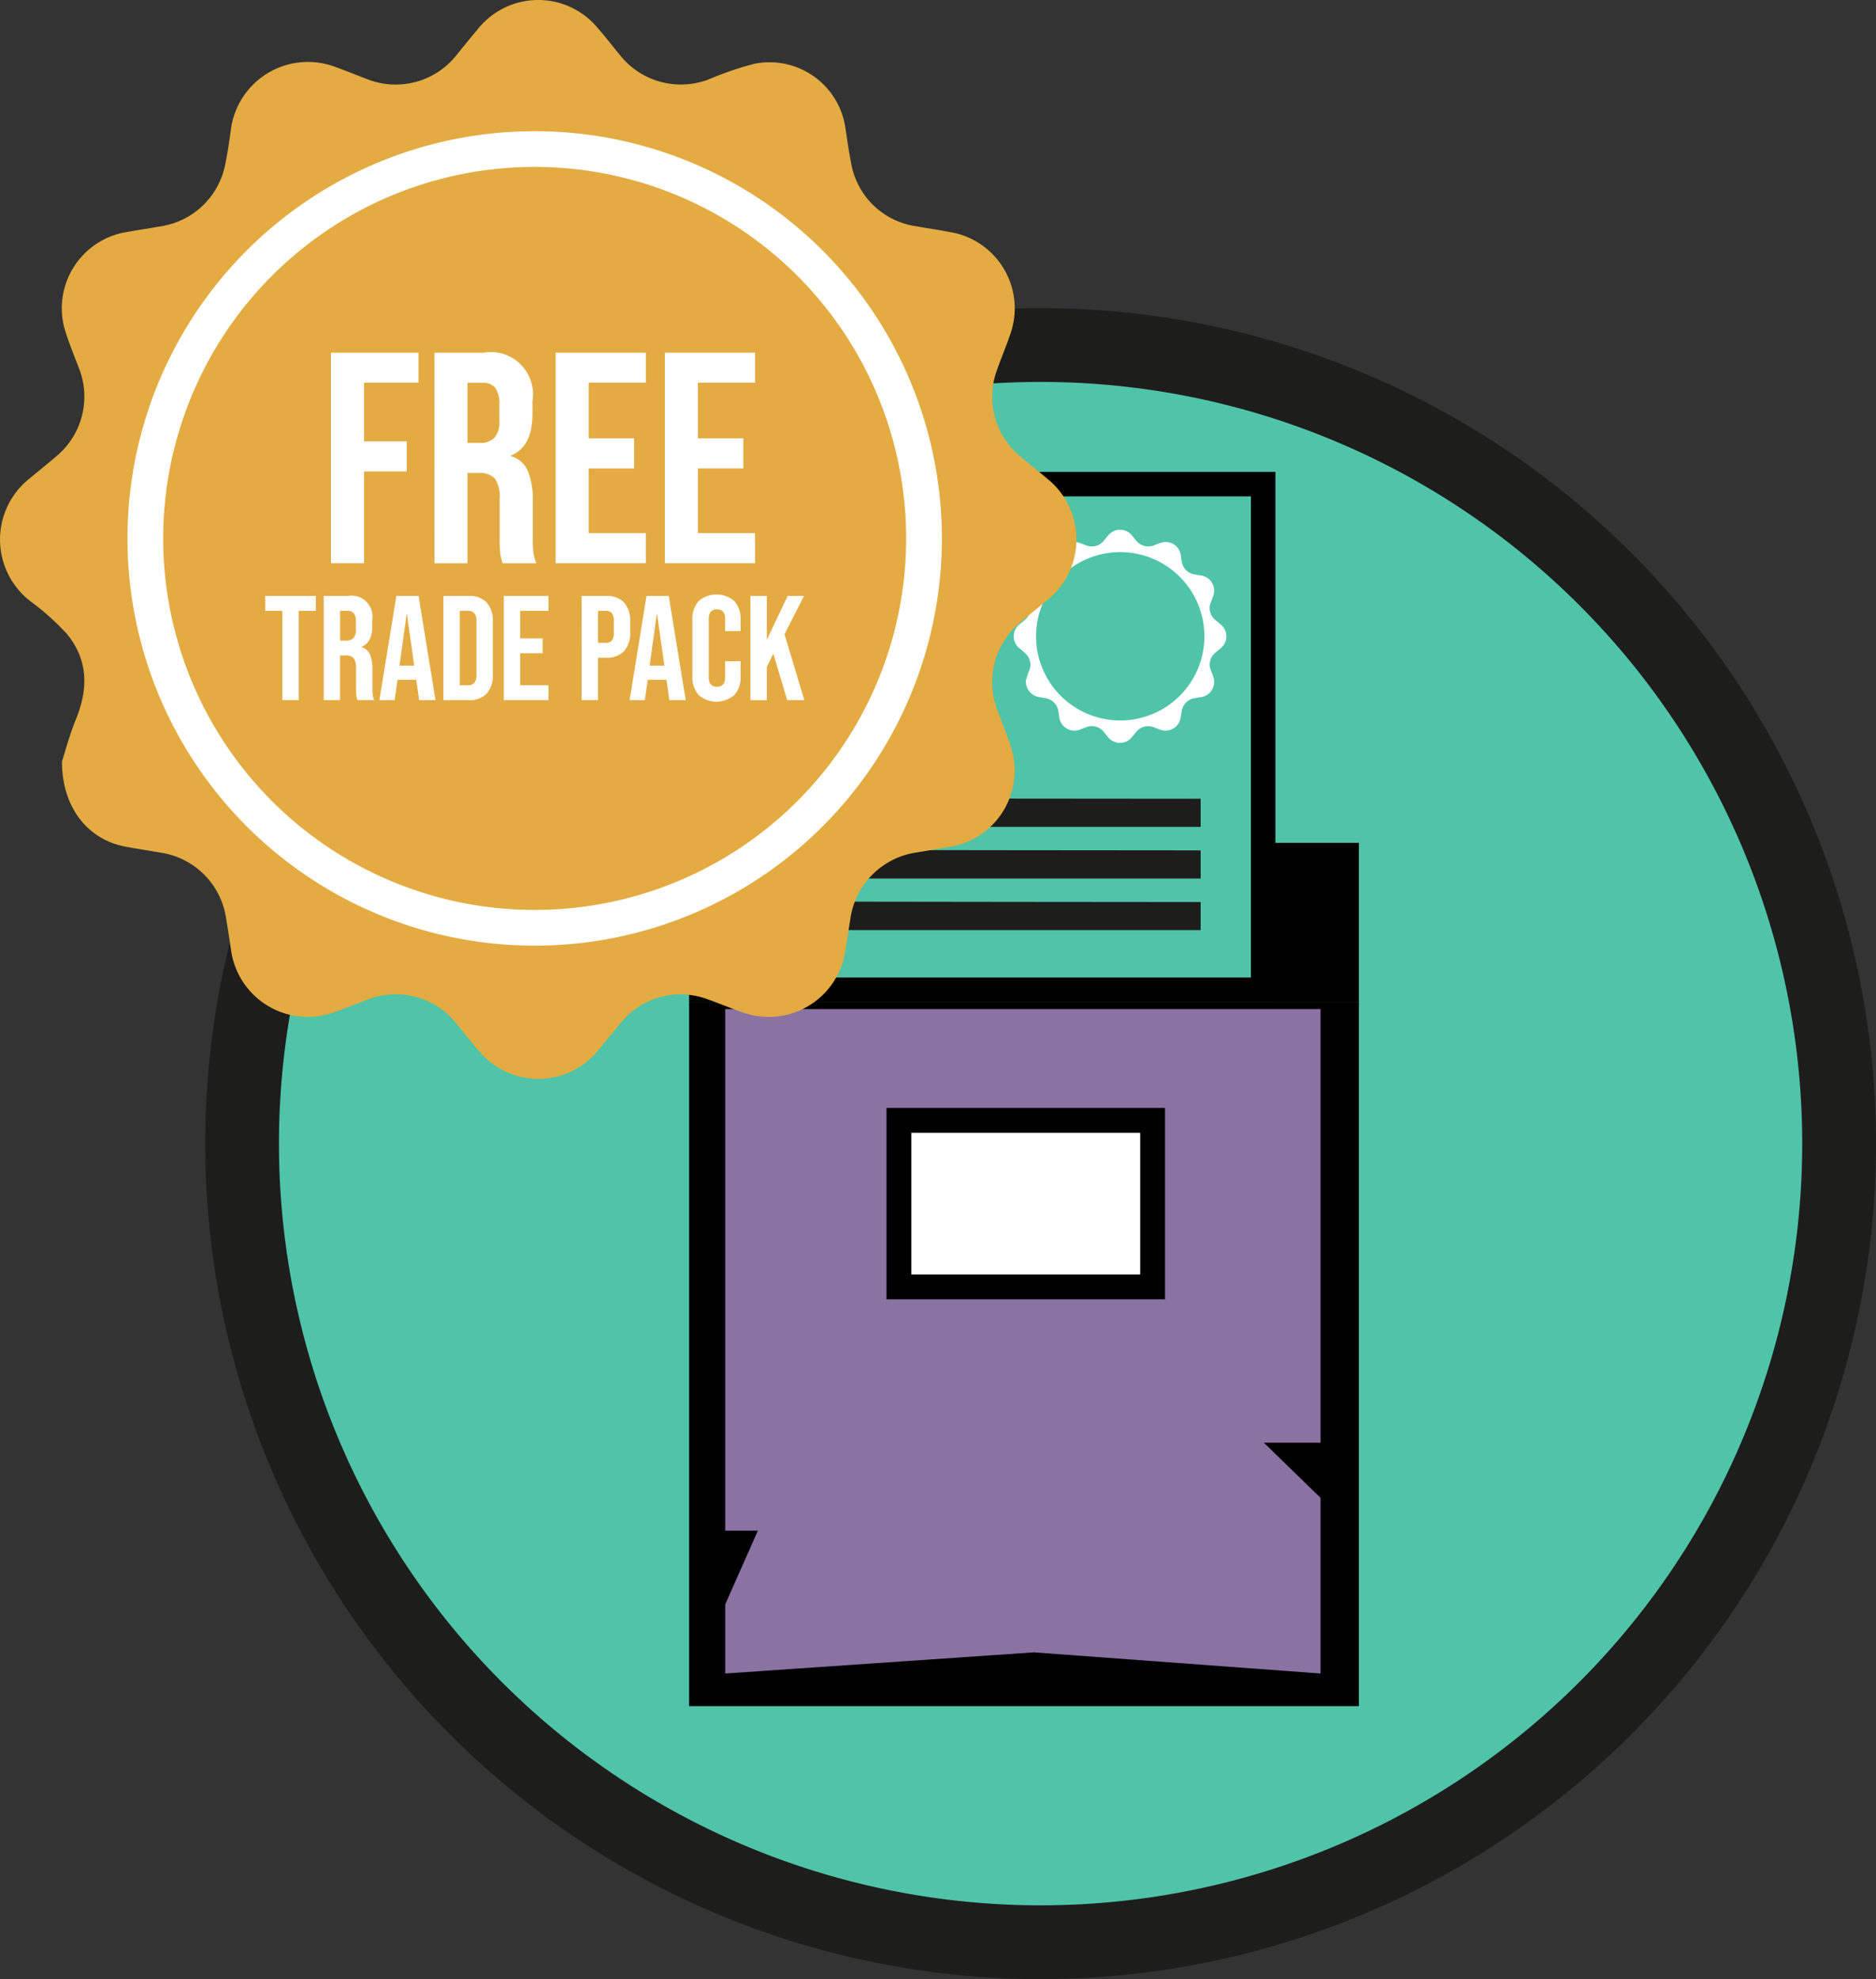 <svg xmlns="http://www.w3.org/2000/svg" width="168.743" height="178" viewBox="0 0 168.743 178">
  <rect x="0" y="0" width="168.743" height="178" fill="#333333" stroke="none"/>
  <g id="Group_2817" data-name="Group 2817" transform="translate(-64.447 -76.012)">
    <g id="Group_2812" data-name="Group 2812">
      <path id="Path_889" data-name="Path 889" d="M227.791,179.26a71.239,71.239,0,1,1-71.239-71.239,71.239,71.239,0,0,1,71.239,71.239" fill="#4fc4a8"/>
      <path id="Path_890" data-name="Path 890" d="M158.047,247.377a68.507,68.507,0,1,1,68.506-68.507,68.508,68.508,0,0,1-68.506,68.507m0-143.65A75.142,75.142,0,1,0,233.19,178.87a75.143,75.143,0,0,0-75.143-75.143" fill="#1d1d1b"/>
    </g>
    <rect id="Rectangle_896" data-name="Rectangle 896" width="56.731" height="10.8" transform="translate(128.187 153.574)"/>
    <rect id="Rectangle_897" data-name="Rectangle 897" width="56.731" height="10.8" transform="translate(128.187 153.574)" fill="none" stroke="#000" stroke-miterlimit="10" stroke-width="3.513"/>
    <path id="Path_891" data-name="Path 891" d="M128.187,167.886v59.819h56.731V167.886Z"/>
    <path id="Path_892" data-name="Path 892" d="M128.187,167.886v59.819h56.731V167.886Z" fill="none" stroke="#000" stroke-miterlimit="10" stroke-width="3.513"/>
    <rect id="Rectangle_898" data-name="Rectangle 898" width="43.03" height="45.474" transform="translate(135.037 119.555)" fill="#4fc4a8"/>
    <rect id="Rectangle_899" data-name="Rectangle 899" width="43.03" height="45.474" transform="translate(135.037 119.555)" fill="none" stroke="#000" stroke-miterlimit="10" stroke-width="2.2"/>
    <g id="Group_2813" data-name="Group 2813">
      <path id="Path_893" data-name="Path 893" d="M165.2,140.811a7.571,7.571,0,1,0-7.561-7.574,7.571,7.571,0,0,0,7.561,7.574m-8.47-3.626c.051-.157.133-.465.251-.758a1.387,1.387,0,0,0-.161-1.5,4.568,4.568,0,0,0-.644-.579,1.382,1.382,0,0,1-.022-2.186c.163-.136.33-.268.491-.407a1.375,1.375,0,0,0,.387-1.55c-.077-.205-.161-.407-.228-.615a1.372,1.372,0,0,1,1.094-1.81c.21-.037.42-.067.63-.106a1.379,1.379,0,0,0,1.1-1.058c.044-.208.076-.419.1-.63a1.381,1.381,0,0,1,1.87-1.132c.178.063.353.136.53.2a1.378,1.378,0,0,0,1.626-.435c.121-.146.239-.295.361-.438a1.372,1.372,0,0,1,2.137-.024c.133.151.255.312.383.466a1.383,1.383,0,0,0,1.613.435,5.659,5.659,0,0,1,.787-.268,1.363,1.363,0,0,1,1.62,1.163c.031.211.061.422.1.63a1.369,1.369,0,0,0,1.125,1.091c.215.037.432.069.646.11a1.374,1.374,0,0,1,1.053,1.808c-.072.218-.165.431-.241.649a1.371,1.371,0,0,0,.418,1.525c.167.142.339.277.506.418a1.383,1.383,0,0,1,0,2.118c-.167.141-.341.274-.506.419a1.378,1.378,0,0,0-.394,1.578c.077.2.16.407.226.615a1.372,1.372,0,0,1-1.079,1.791c-.2.035-.4.066-.6.1a1.387,1.387,0,0,0-1.175,1.188c-.03.181-.056.362-.085.543a1.377,1.377,0,0,1-1.846,1.1c-.207-.071-.408-.157-.615-.23a1.368,1.368,0,0,0-1.526.416c-.134.158-.261.32-.394.479a1.369,1.369,0,0,1-2.113.049c-.143-.157-.272-.328-.407-.492a1.377,1.377,0,0,0-1.628-.427c-.178.067-.353.138-.531.2a1.378,1.378,0,0,1-1.862-1.121c-.028-.181-.054-.363-.086-.544a1.382,1.382,0,0,0-1.158-1.162c-.21-.035-.42-.068-.629-.107a1.424,1.424,0,0,1-1.128-1.515" fill="#fff"/>
      <path id="Path_894" data-name="Path 894" d="M139.979,150.379h32.464V147.85c-3.883-.007-28.574-.018-32.464-.035Z" fill="#1d1d1b"/>
      <path id="Path_895" data-name="Path 895" d="M139.979,155.025h32.464v-2.53c-3.883-.007-28.574-.018-32.464-.035Z" fill="#1d1d1b"/>
      <path id="Path_896" data-name="Path 896" d="M139.979,159.67h32.464v-2.529c-3.883-.008-28.574-.018-32.464-.035Z" fill="#1d1d1b"/>
    </g>
    <path id="Path_897" data-name="Path 897" d="M129.679,220.309v6.216l27.764-1.9,25.784,1.9v-15.8l-5.1-4.958h5.1v-39H129.679v46.911h2.937Z" fill="#8a73a3"/>
    <g id="Group_2814" data-name="Group 2814">
      <path id="Path_898" data-name="Path 898" d="M70.024,144.49c.259-.794.667-2.354,1.27-3.833,1.105-2.714,1.074-5.308-.815-7.613a22.485,22.485,0,0,0-3.262-2.931,7,7,0,0,1-.111-11.065c.826-.691,1.672-1.36,2.486-2.066a6.961,6.961,0,0,0,1.96-7.842c-.389-1.036-.82-2.06-1.158-3.112a6.95,6.95,0,0,1,5.539-9.163c1.061-.188,2.127-.344,3.187-.536a6.98,6.98,0,0,0,5.549-5.356c.225-1.052.384-2.121.531-3.187a6.989,6.989,0,0,1,9.461-5.734c.9.324,1.788.69,2.684,1.026a6.975,6.975,0,0,0,8.233-2.2c.607-.74,1.2-1.489,1.826-2.219a6.941,6.941,0,0,1,10.815-.115c.675.761,1.289,1.575,1.94,2.357a7,7,0,0,0,8.164,2.2,28.551,28.551,0,0,1,3.984-1.354,6.9,6.9,0,0,1,8.2,5.887c.159,1.066.312,2.133.524,3.189a6.932,6.932,0,0,0,5.693,5.519c1.09.188,2.186.35,3.272.559a6.957,6.957,0,0,1,5.332,9.15c-.37,1.106-.836,2.18-1.219,3.282a6.941,6.941,0,0,0,2.113,7.724c.844.718,1.714,1.4,2.56,2.118a7,7,0,0,1-.018,10.718c-.847.714-1.726,1.389-2.56,2.117a6.975,6.975,0,0,0-2,7.987c.39,1.036.808,2.064,1.149,3.117a6.947,6.947,0,0,1-5.467,9.064c-1,.179-2.007.335-3.01.508a7.022,7.022,0,0,0-5.946,6.011c-.149.917-.286,1.834-.433,2.751a6.968,6.968,0,0,1-9.344,5.584c-1.045-.363-2.066-.8-3.11-1.163a6.926,6.926,0,0,0-7.724,2.1c-.677.8-1.326,1.623-2,2.427a6.928,6.928,0,0,1-10.695.248c-.726-.795-1.373-1.661-2.06-2.491a6.983,6.983,0,0,0-8.244-2.164c-.894.342-1.782.7-2.685,1.02a6.974,6.974,0,0,1-9.425-5.677c-.137-.917-.274-1.835-.431-2.748a6.988,6.988,0,0,0-5.863-5.881c-1.061-.184-2.127-.347-3.186-.543-3.343-.623-5.717-3.486-5.707-7.672" fill="#e3ab42"/>
      <path id="Path_899" data-name="Path 899" d="M147.495,126.566a35.02,35.02,0,1,1-32.828-37.083,35.022,35.022,0,0,1,32.828,37.083" fill="#e3ab42"/>
      <path id="Path_900" data-name="Path 900" d="M147.495,126.566a35.02,35.02,0,1,1-32.828-37.083A35.022,35.022,0,0,1,147.495,126.566Z" fill="none" stroke="#fff" stroke-miterlimit="10" stroke-width="3.213"/>
    </g>
    <g id="Group_2815" data-name="Group 2815">
      <path id="Path_901" data-name="Path 901" d="M94.214,107.732h7.874v2.7h-4.9v5.277h3.842v2.705H97.19v8.252H94.214Z" fill="#fff"/>
      <path id="Path_902" data-name="Path 902" d="M103.521,107.732h4.41a3.8,3.8,0,0,1,4.41,4.356v1.163q0,2.951-1.948,3.734v.054a2.323,2.323,0,0,1,1.529,1.326,6.684,6.684,0,0,1,.446,2.678v3.328a12.753,12.753,0,0,0,.054,1.312,3.274,3.274,0,0,0,.271.988h-3.03a4.369,4.369,0,0,1-.217-.866,13.063,13.063,0,0,1-.054-1.461v-3.463a2.944,2.944,0,0,0-.419-1.813,1.777,1.777,0,0,0-1.448-.514H106.5v8.117h-2.976Zm4.058,8.117a1.786,1.786,0,0,0,1.34-.461,2.173,2.173,0,0,0,.446-1.541v-1.462A2.409,2.409,0,0,0,109,110.9a1.382,1.382,0,0,0-1.15-.46H106.5v5.412Z" fill="#fff"/>
      <path id="Path_903" data-name="Path 903" d="M114.425,107.732h8.116v2.7H117.4v5.005h4.085v2.706H117.4v5.817h5.14v2.706h-8.116Z" fill="#fff"/>
      <path id="Path_904" data-name="Path 904" d="M124.246,107.732h8.116v2.7h-5.14v5.005h4.085v2.706h-4.085v5.817h5.14v2.706h-8.116Z" fill="#fff"/>
    </g>
    <rect id="Rectangle_900" data-name="Rectangle 900" width="22.817" height="14.977" transform="translate(145.304 176.778)" fill="#fff"/>
    <rect id="Rectangle_901" data-name="Rectangle 901" width="22.817" height="14.977" transform="translate(145.304 176.778)" fill="none" stroke="#000" stroke-miterlimit="10" stroke-width="2.231"/>
    <g id="Group_2816" data-name="Group 2816">
      <path id="Path_905" data-name="Path 905" d="M89.845,130.95H88.306v-1.339h4.551v1.339H91.318v8.032H89.845Z" fill="#fff"/>
      <path id="Path_906" data-name="Path 906" d="M93.567,129.611h2.182a1.883,1.883,0,0,1,2.182,2.156v.575q0,1.46-.964,1.848v.027a1.15,1.15,0,0,1,.756.655,3.29,3.29,0,0,1,.221,1.326v1.646a6.22,6.22,0,0,0,.027.649,1.606,1.606,0,0,0,.134.489h-1.5a2.106,2.106,0,0,1-.108-.429,6.434,6.434,0,0,1-.026-.722v-1.714a1.452,1.452,0,0,0-.208-.9.876.876,0,0,0-.716-.255h-.509v4.016H93.567Zm2.008,4.016a.881.881,0,0,0,.662-.227,1.073,1.073,0,0,0,.221-.764v-.722a1.184,1.184,0,0,0-.181-.736.68.68,0,0,0-.568-.228h-.67v2.677Z" fill="#fff"/>
      <path id="Path_907" data-name="Path 907" d="M100.1,129.611h1.994l1.526,9.371h-1.472l-.268-1.86v.027h-1.674l-.267,1.833H98.573Zm1.606,6.265-.656-4.631h-.027l-.642,4.631Z" fill="#fff"/>
      <path id="Path_908" data-name="Path 908" d="M104.33,129.611h2.248a2.141,2.141,0,0,1,1.647.59,2.445,2.445,0,0,1,.549,1.726v4.74a2.443,2.443,0,0,1-.549,1.726,2.144,2.144,0,0,1-1.647.589H104.33Zm2.222,8.033a.709.709,0,0,0,.555-.215,1.016,1.016,0,0,0,.194-.7V131.86a1.019,1.019,0,0,0-.194-.7.712.712,0,0,0-.555-.214h-.75v6.694Z" fill="#fff"/>
      <path id="Path_909" data-name="Path 909" d="M109.765,129.611h4.016v1.339h-2.544v2.477h2.021v1.339h-2.021v2.878h2.544v1.338h-4.016Z" fill="#fff"/>
      <path id="Path_910" data-name="Path 910" d="M116.766,129.611h2.168a2.141,2.141,0,0,1,1.647.59,2.445,2.445,0,0,1,.549,1.726v.924a2.446,2.446,0,0,1-.549,1.727,2.144,2.144,0,0,1-1.647.589h-.7v3.815h-1.472Zm2.168,4.217a.688.688,0,0,0,.542-.2,1.013,1.013,0,0,0,.181-.682v-1.111a1.019,1.019,0,0,0-.181-.684.694.694,0,0,0-.542-.2h-.7v2.878Z" fill="#fff"/>
      <path id="Path_911" data-name="Path 911" d="M122.6,129.611H124.6l1.526,9.371h-1.472l-.268-1.86v.027h-1.674l-.267,1.833h-1.365Zm1.606,6.265-.656-4.631h-.027l-.642,4.631Z" fill="#fff"/>
      <path id="Path_912" data-name="Path 912" d="M127.281,138.513a2.41,2.41,0,0,1-.556-1.7V131.78a2.413,2.413,0,0,1,.556-1.7,2.459,2.459,0,0,1,3.226,0,2.418,2.418,0,0,1,.556,1.7v.991h-1.392v-1.085q0-.87-.737-.87t-.736.87v5.235q0,.856.736.857t.737-.857v-1.433h1.392v1.326a2.415,2.415,0,0,1-.556,1.7,2.459,2.459,0,0,1-3.226,0Z" fill="#fff"/>
      <path id="Path_913" data-name="Path 913" d="M131.947,129.611h1.472v3.949l1.874-3.949h1.473l-1.754,3.441,1.78,5.93h-1.539l-1.245-4.176L133.419,136v2.985h-1.472Z" fill="#fff"/>
    </g>
  </g>
</svg>

